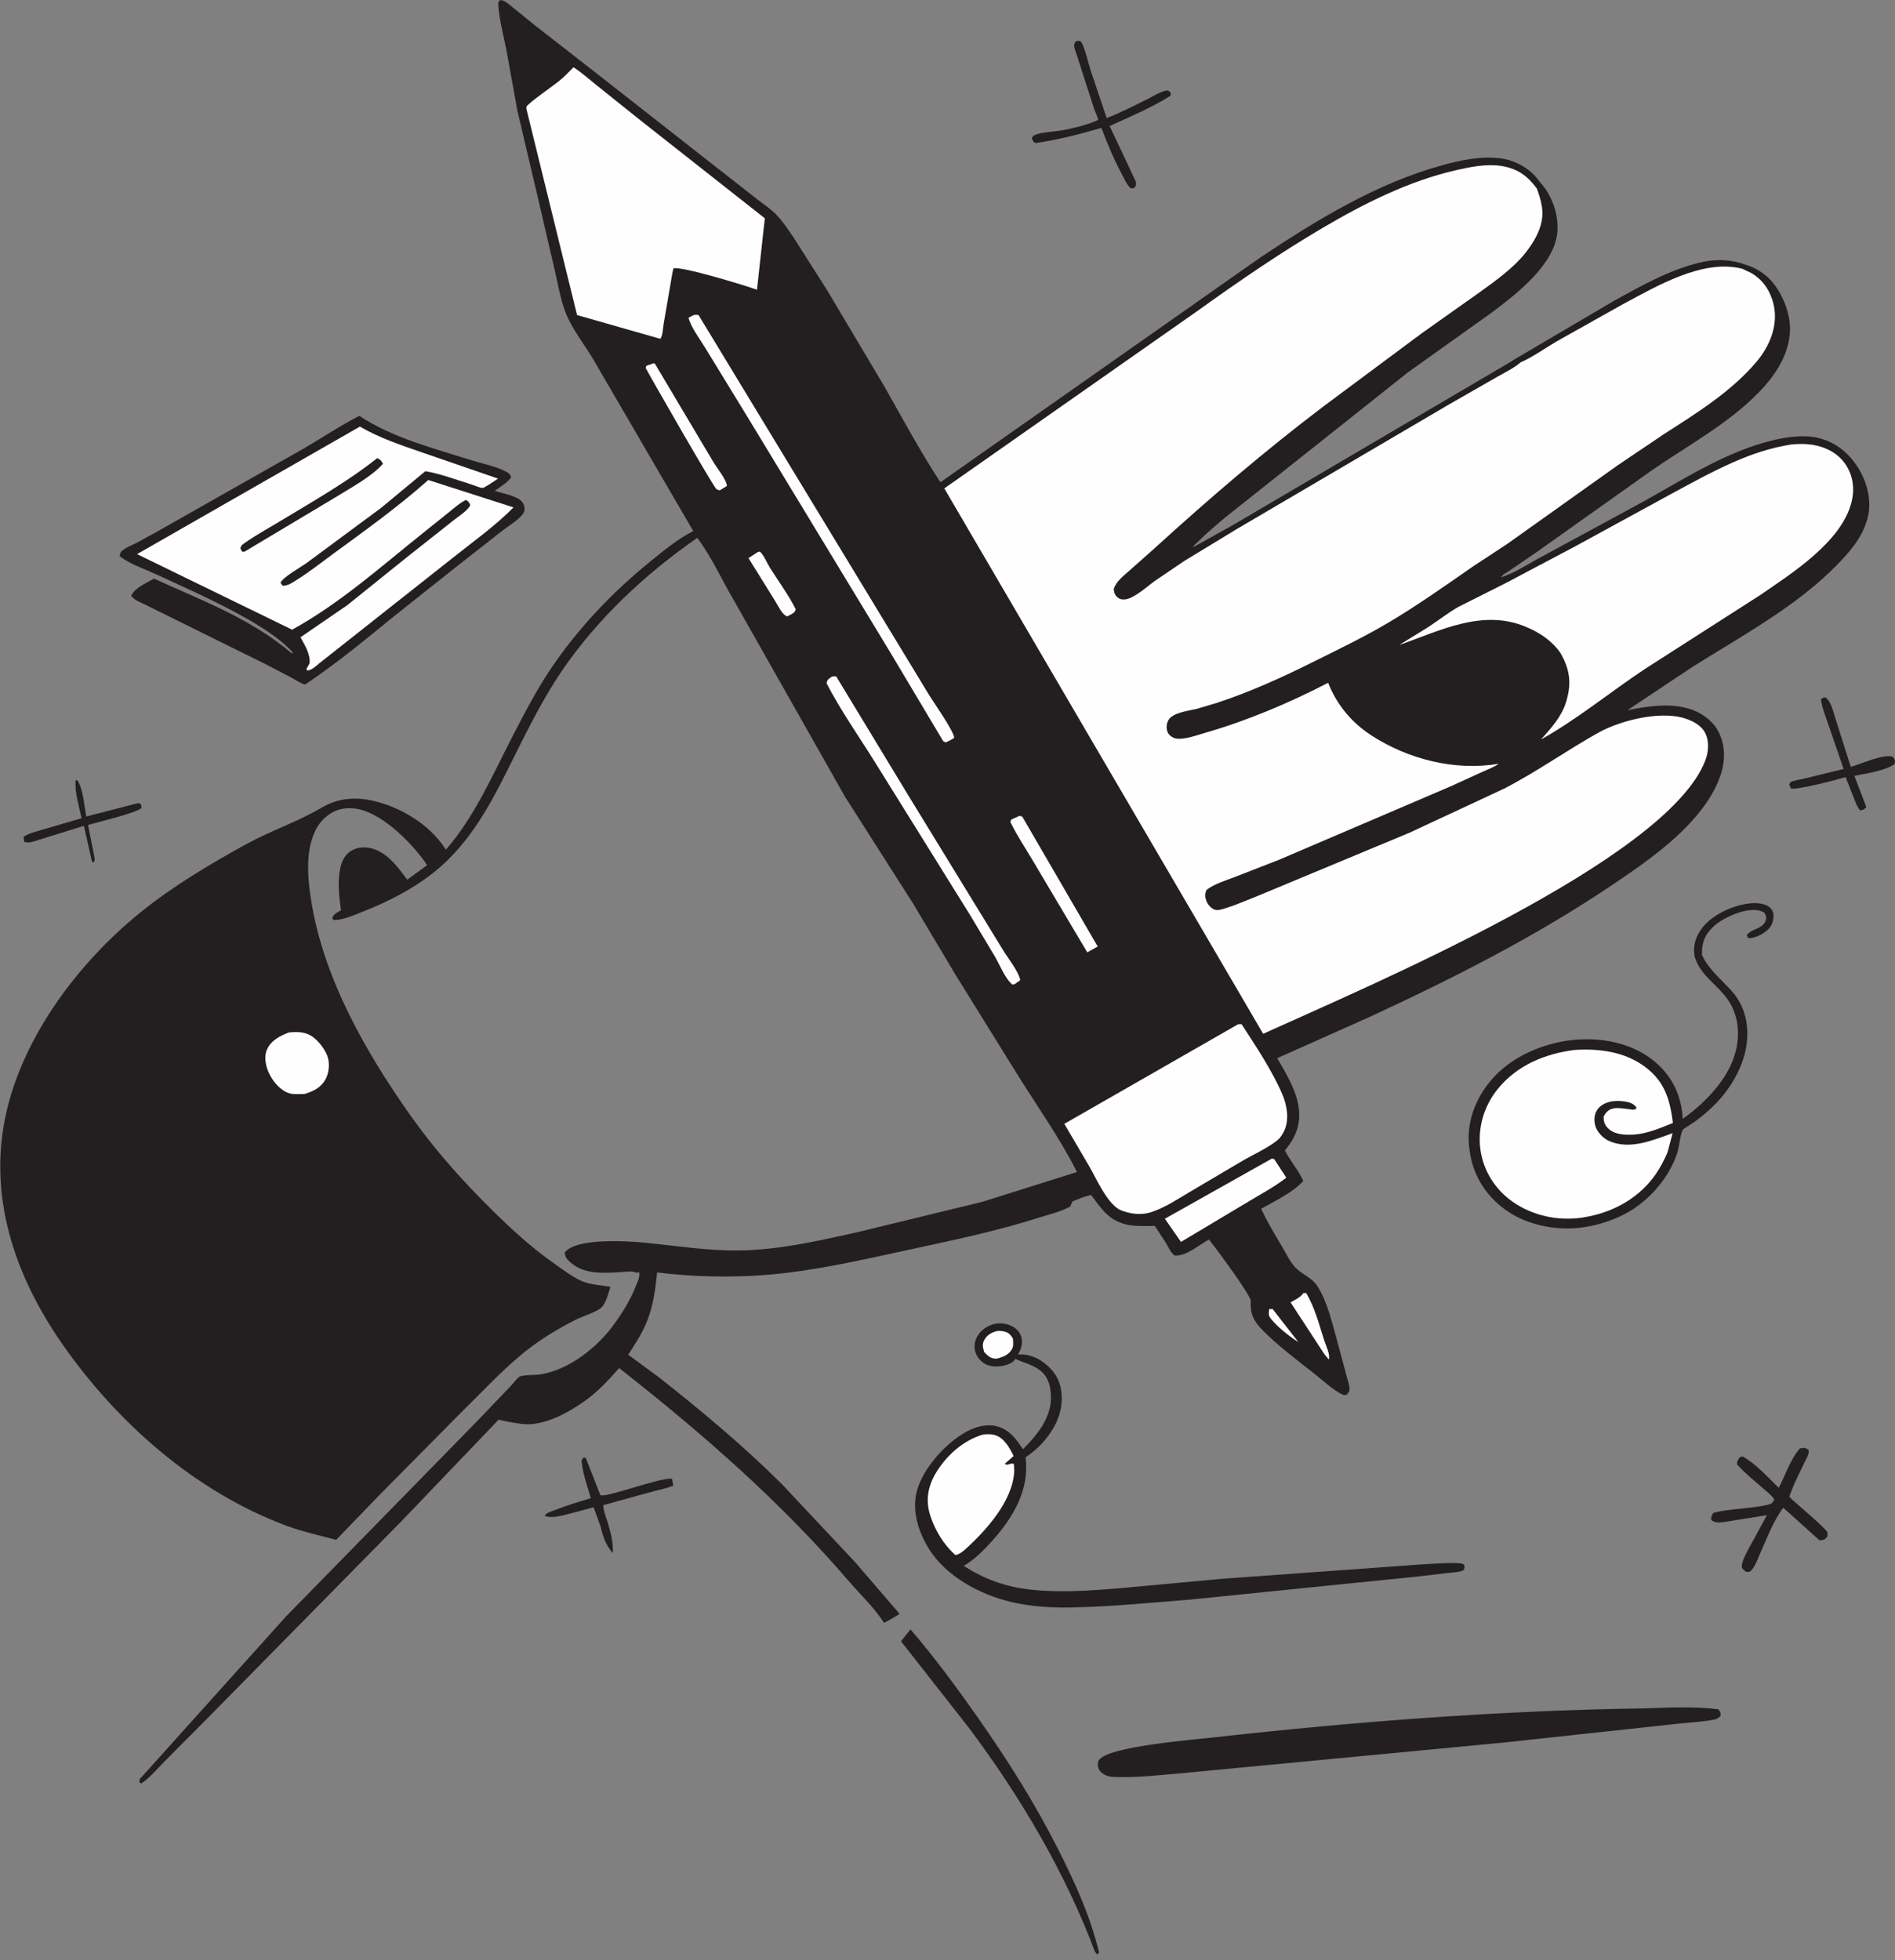 <svg width="147" height="152" viewBox="0 0 147 152" fill="none" xmlns="http://www.w3.org/2000/svg">
<rect x="0" y="0" width="147" height="152" fill="#808080" stroke="none"/>
<g clip-path="url(#clip0_162_544)">
<path d="M5.87 60.495L6.012 60.528C6.478 61.24 6.52 62.486 6.699 63.319L10.54 62.326C10.765 62.284 10.732 62.248 10.936 62.376L10.982 62.649C10.62 63.046 7.628 63.735 6.828 63.979L7.274 66.211C7.32 66.47 7.42 66.686 7.249 66.903L7.133 66.803L6.508 64.043L2.962 65.147C2.625 65.249 2.204 65.427 1.879 65.278L1.829 64.895C2.262 64.604 2.783 64.497 3.287 64.345L6.324 63.454C6.145 62.539 5.766 61.414 5.874 60.499L5.87 60.495Z" fill="#231F20"/>
<path d="M46.585 118.366L46.048 116.89L44.123 117.404C43.619 117.529 42.719 117.791 42.244 117.536C42.427 117.291 42.744 117.227 43.036 117.11C43.952 116.748 44.885 116.464 45.835 116.184C45.577 115.301 45.231 114.364 45.131 113.452C45.102 113.204 45.123 113.218 45.294 113.019L45.448 113.083L46.573 115.946C47.019 116.184 51.135 114.573 52.126 114.673L52.23 115.215C51.676 115.435 51.055 115.552 50.476 115.712L46.806 116.72C46.764 117.124 47.118 117.901 47.218 118.334C47.423 119.04 47.577 119.703 47.535 120.445C47.006 119.849 46.752 119.114 46.585 118.366Z" fill="#231F20"/>
<path d="M141.463 54.088H141.622C142.059 54.436 142.201 55.181 142.372 55.692L143.571 59.474C144.38 59.24 146.088 58.445 146.834 58.69C147.013 58.956 147.021 58.945 146.967 59.254C146.225 59.779 144.767 59.985 143.851 60.166L144.78 62.599C144.576 62.798 144.567 62.798 144.271 62.841L144.009 62.394L143.172 60.265C142.572 60.453 139.364 61.283 138.926 61.148L138.785 60.833C138.83 60.769 138.855 60.68 138.926 60.641C139.135 60.528 139.626 60.464 139.872 60.403L143.013 59.633L141.868 56.299C141.643 55.642 141.347 54.922 141.255 54.237L141.455 54.092L141.463 54.088Z" fill="#231F20"/>
<path d="M83.421 3.218C83.659 3.154 83.617 3.129 83.863 3.228C84.221 3.881 84.359 4.694 84.584 5.4L85.846 9.153C86.938 8.742 88.021 8.174 89.062 7.66C89.466 7.457 90.041 7.088 90.483 7.021C90.658 6.996 90.691 7.085 90.812 7.184L90.804 7.422C89.371 8.337 87.646 9.057 86.079 9.774L88.125 14.116C88.129 14.365 88.146 14.382 87.987 14.581L87.733 14.613C87.392 14.329 87.208 13.85 87.004 13.471C86.383 12.303 85.904 11.143 85.438 9.919C83.705 10.423 82.126 10.828 80.334 11.097C80.122 10.977 80.13 10.941 80.039 10.718C80.084 10.654 80.109 10.572 80.18 10.526C80.618 10.242 81.876 10.207 82.43 10.1C83.209 9.951 84.167 9.724 84.892 9.43C84.93 9.416 85.184 9.302 85.188 9.284C85.204 9.228 84.9 8.518 84.867 8.426L83.588 4.442C83.526 4.225 83.301 3.707 83.321 3.502C83.33 3.402 83.392 3.31 83.43 3.214L83.421 3.218Z" fill="#231F20"/>
<path d="M139.638 112.324C139.98 112.26 139.984 112.271 140.297 112.42C140.355 112.785 140.155 113.034 140.001 113.371C139.655 114.119 139.255 114.854 138.968 115.62C138.947 115.68 138.801 116.014 138.814 116.056C138.834 116.152 139.234 116.475 139.326 116.56C139.668 116.872 141.663 118.557 141.746 118.823C141.78 118.93 141.755 119.047 141.755 119.157C141.513 119.437 141.53 119.412 141.147 119.455L138.33 116.925C137.514 118.022 137.064 119.324 136.506 120.544C136.331 120.924 136.156 121.47 135.86 121.779C135.714 121.931 135.651 121.889 135.443 121.903L135.135 121.619C134.985 121.105 135.818 119.827 136.085 119.309L137.055 117.504L133.723 118.039C133.352 118.082 133.064 118.114 132.748 117.887C132.739 117.592 132.748 117.564 132.919 117.316C134.293 116.972 135.764 117.014 137.139 116.691C137.476 116.61 137.472 116.556 137.643 116.287C137.451 115.971 137.097 115.723 136.818 115.471C136.126 114.854 135.352 114.25 134.743 113.562C134.739 113.303 134.835 113.197 134.981 112.987L135.185 112.948C136.185 113.491 137.172 114.602 137.984 115.379C138.476 114.438 138.918 113.097 139.634 112.317L139.638 112.324Z" fill="#231F20"/>
<path d="M70.631 126.362C72.494 128.526 74.214 130.864 75.843 133.185C78.155 136.477 80.243 139.783 82.051 143.345C83.35 145.903 84.609 148.66 85.258 151.43L85.104 151.565L84.929 151.335C82.626 145.204 79.151 139.319 75.164 134.001L69.894 127.281L70.631 126.359V126.362Z" fill="#231F20"/>
<path d="M127.294 132.493C129.211 132.425 131.394 132.319 133.289 132.553C133.468 132.78 133.473 132.787 133.468 133.067C133.277 133.27 133.168 133.323 132.881 133.373C131.789 133.568 130.619 133.603 129.511 133.745L116.704 135.129L91.408 137.538C89.925 137.662 88.458 137.829 86.967 137.814C86.471 137.811 85.938 137.839 85.529 137.534C85.317 137.374 85.184 137.179 85.167 136.927C85.15 136.69 85.159 136.569 85.346 136.388C86.35 135.409 92.532 134.916 94.149 134.735C105.177 133.504 116.192 132.663 127.303 132.486L127.294 132.493Z" fill="#231F20"/>
<path d="M78.751 105.381C78.668 105.548 78.551 105.64 78.38 105.725C77.88 105.977 77.164 106.048 76.626 105.867C76.247 105.739 75.893 105.381 75.735 105.037C75.556 104.654 75.56 104.207 75.722 103.824C75.943 103.295 76.372 102.937 76.931 102.735C77.406 102.561 77.976 102.6 78.43 102.809C78.822 102.99 79.118 103.292 79.23 103.689C79.364 104.168 79.21 104.636 78.968 105.058C79.551 104.966 80.255 105.197 80.738 105.509C81.567 106.048 82.147 106.797 82.301 107.737C82.542 109.184 82.047 110.444 81.13 111.586C80.693 112.136 80.151 112.615 79.555 113.012L79.568 113.122C79.839 115.56 78.618 117.631 77.006 119.451C76.356 120.182 75.623 120.927 74.76 121.438C76.393 122.467 77.951 123.049 79.922 123.272C82.201 123.531 84.525 123.357 86.8 123.173L94.891 122.428L110.163 121.328C110.609 121.303 113.255 121.094 113.53 121.31C113.588 121.356 113.584 121.438 113.613 121.502L113.563 121.75C113.221 121.938 112.742 121.935 112.351 121.981L110.097 122.247L92.349 124.046C89.254 124.294 86.125 124.606 83.017 124.659C81.497 124.688 79.884 124.578 78.41 124.227C75.952 123.641 73.389 122.226 72.081 120.147C71.236 118.799 70.702 117.121 71.14 115.574C71.627 113.85 73.323 111.934 74.968 111.029C75.672 110.642 76.547 110.391 77.364 110.618C78.335 110.887 78.851 111.636 79.355 112.391C80.526 111.206 81.622 109.869 81.517 108.159C81.472 107.396 81.297 106.74 80.634 106.24C80.059 105.807 79.393 105.679 78.751 105.378V105.381Z" fill="#231F20"/>
<path d="M77.277 103.238C77.502 103.196 77.685 103.206 77.906 103.26C78.264 103.348 78.406 103.533 78.577 103.81C78.593 104.079 78.639 104.395 78.493 104.64C78.268 105.019 77.931 105.182 77.506 105.314C77.385 105.346 77.331 105.367 77.198 105.36C76.798 105.342 76.598 105.104 76.348 104.86C76.244 104.501 76.164 104.232 76.373 103.88C76.581 103.526 76.885 103.366 77.277 103.231V103.238Z" fill="#FEFEFE"/>
<path d="M76.285 111.242C76.581 111.221 76.885 111.203 77.168 111.288C77.914 111.508 78.326 112.303 78.63 112.913L77.943 113.516C78.197 113.715 78.326 113.413 78.651 113.527L78.68 114.041C78.593 116.379 76.501 118.692 74.797 120.225C74.573 120.395 74.406 120.541 74.114 120.594C73.194 119.785 72.535 118.667 72.169 117.55C71.794 116.407 71.956 115.34 72.56 114.297C73.348 112.938 74.693 111.693 76.289 111.238L76.285 111.242Z" fill="#FEFEFE"/>
<path d="M131.444 74.129C131.319 73.278 131.552 72.558 132.114 71.873C132.939 70.869 134.527 70.156 135.868 70.046C136.301 70.01 136.939 70.067 137.272 70.358C137.48 70.539 137.572 70.741 137.576 71C137.584 71.444 137.439 71.838 137.089 72.143C136.722 72.462 136.118 72.774 135.622 72.753L135.501 72.54C135.785 72.019 136.722 72.086 136.968 71.394C137.072 71.1 136.989 71.011 136.843 70.759C136.576 70.628 136.389 70.571 136.081 70.567C135.072 70.553 133.652 71.181 132.939 71.834C132.264 72.455 132.027 73.058 132.027 73.924V74.055L132.094 74.193C132.606 75.229 133.548 75.981 134.322 76.84C135.743 78.412 135.814 80.608 135.11 82.463C134.689 83.581 133.968 84.695 133.11 85.571C132.598 86.092 132.035 86.578 131.435 87.011C131.277 87.125 130.573 87.525 130.519 87.65C130.298 88.139 130.285 88.891 130.102 89.434C129.427 91.481 127.669 93.447 125.578 94.373C123.324 95.37 120.962 95.582 118.6 94.763C116.837 94.153 115.346 92.837 114.588 91.229C114.288 90.598 114.104 89.956 114.009 89.271L113.984 89.09C113.717 87.157 114.388 85.28 115.671 83.765C117.187 81.977 119.679 80.874 122.087 80.643C124.22 80.441 126.469 80.867 128.152 82.161C129.556 83.24 130.344 84.723 130.502 86.397L130.531 86.77C132.464 85.393 134.385 83.35 134.747 81.03C134.964 79.66 134.702 78.294 133.777 77.188C132.898 76.137 131.819 75.478 131.439 74.126L131.444 74.129Z" fill="#231F20"/>
<path d="M122.166 81.424C124.099 81.296 126.086 81.58 127.636 82.754C129.182 83.921 129.544 85.337 129.773 87.086C128.873 87.455 127.769 87.919 126.782 87.983C126.115 88.026 125.303 88.012 124.79 87.547C124.478 87.266 124.399 86.993 124.395 86.6C124.799 85.762 125.47 85.908 126.315 86.011C126.599 86.046 126.686 86.11 126.94 85.975L126.915 85.833C126.819 85.745 126.728 85.652 126.607 85.588C126.199 85.372 125.37 85.333 124.924 85.432C124.503 85.525 124.091 85.748 123.874 86.106C123.653 86.468 123.641 86.94 123.761 87.334C123.903 87.795 124.349 88.274 124.811 88.48C126.432 89.2 128.219 88.423 129.748 87.877L129.352 89.367C129.098 89.952 128.815 90.52 128.444 91.052C127.261 92.758 125.432 93.876 123.316 94.319L122.72 94.429C120.829 94.699 118.887 94.273 117.358 93.209C115.983 92.251 115.088 90.807 114.85 89.225C114.596 87.543 115.088 85.784 116.204 84.428C117.687 82.623 119.791 81.725 122.162 81.42L122.166 81.424Z" fill="#FEFEFE"/>
<path d="M27.871 32.245C30.4 33.941 33.679 34.778 36.608 35.704C37.428 35.963 38.495 36.169 39.236 36.566C39.47 36.69 39.586 36.779 39.649 37.02C39.336 37.45 38.82 37.748 38.382 38.063C38.957 38.255 40.074 38.447 40.461 38.879C40.645 39.085 40.749 39.376 40.665 39.649C40.511 40.149 39.474 40.77 39.028 41.107L35.52 43.857L30.646 47.727C28.388 49.565 26.109 51.456 23.672 53.084C23.284 52.989 22.926 52.726 22.58 52.538L20.568 51.491L11.27 46.894C10.874 46.706 10.432 46.553 10.178 46.202C10.453 45.584 11.357 45.216 11.94 44.871C15.736 46.603 19.481 47.979 22.643 50.679L22.718 50.597C21.701 49.487 20.156 48.536 18.823 47.795C16.61 46.56 14.306 45.553 12.003 44.488C11.161 44.102 9.957 43.697 9.274 43.115L9.366 42.807C9.707 42.477 10.191 42.303 10.62 42.087L12.215 41.21L23.16 35.012C24.747 34.115 26.242 33.09 27.867 32.249L27.871 32.245Z" fill="#231F20"/>
<path d="M27.913 33.079C29.387 33.941 30.991 34.48 32.616 35.044L38.632 37.116L38.361 37.301C38.207 37.4 37.59 37.826 37.445 37.836C37.249 37.85 36.741 37.62 36.516 37.553C35.353 37.194 34.203 36.751 32.995 36.541L29.571 39.38L23.788 43.658C23.355 43.974 21.93 44.765 21.759 45.198L21.926 45.428C22.368 45.421 22.647 45.201 23.005 44.978C23.959 44.385 24.846 43.683 25.75 43.02C28.317 41.139 30.854 39.33 33.224 37.226L39.832 39.348C38.44 40.774 36.653 42.037 35.078 43.296L24.771 51.438C24.517 51.658 24.184 51.967 23.83 52.006L23.776 51.86L24.013 51.459C24.092 50.729 23.651 50.055 23.309 49.42L26.934 46.936L31.708 43.098L35.17 40.362C35.566 40.043 36.266 39.614 36.482 39.174C36.403 38.972 36.345 38.897 36.157 38.766C35.67 38.996 35.245 39.387 34.833 39.717L32.795 41.349C29.583 43.917 26.321 46.83 22.659 48.831L10.632 42.973L27.913 33.086V33.079Z" fill="#FEFEFE"/>
<path d="M29.25 35.537L29.313 35.548C29.521 35.647 29.613 35.775 29.708 35.967C28.834 36.956 27.284 37.783 26.134 38.5L18.956 42.789L18.781 42.778L18.648 42.541C18.706 42.31 18.727 42.292 18.935 42.143C19.822 41.505 20.839 40.958 21.78 40.387C24.297 38.865 26.975 37.35 29.254 35.534L29.25 35.537Z" fill="#231F20"/>
<path d="M135.402 20.524C136.164 20.751 136.927 21.226 137.431 21.811C138.397 22.933 139.027 24.657 138.818 26.097L138.793 26.26C138.552 27.828 137.589 29.24 136.469 30.393C134.081 32.852 130.999 34.502 128.166 36.453L119.113 42.878L117.034 44.297C116.842 44.425 116.53 44.566 116.442 44.765C117.488 44.46 118.575 43.704 119.542 43.2L127.291 39C130.582 37.191 133.865 35.005 137.614 34.122C138.681 33.87 140.014 33.7 141.093 33.973C142.53 34.338 143.547 35.257 144.242 36.449C144.93 37.627 145.238 39.106 144.805 40.416L144.755 40.561C144.334 41.813 143.488 42.789 142.559 43.75C139.406 47.004 135.148 49.292 131.282 51.722L126.245 55.075C127.811 54.777 129.37 54.507 130.936 54.936C131.882 55.195 132.786 55.82 133.248 56.639C133.861 57.725 133.852 59.023 133.452 60.162C132.919 61.681 131.944 62.972 130.799 64.143C129.074 65.906 126.978 67.346 124.908 68.733C119.059 72.657 112.659 75.9 106.21 78.88L99.074 82.062C99.745 83.226 100.549 84.51 100.736 85.84C100.924 87.167 100.54 88.186 99.67 89.214C100.09 90.037 100.715 90.733 101.099 91.584C100.274 92.492 98.916 93.124 97.837 93.738C98.311 94.784 98.928 95.788 99.516 96.785C99.803 97.275 100.09 97.885 100.49 98.3C101.007 98.839 101.757 99.066 102.186 99.73C102.986 100.968 103.34 102.625 103.732 104.005L104.481 106.793C104.544 107.045 104.74 107.595 104.673 107.836C104.64 107.96 104.536 108.056 104.469 108.166L104.219 108.187C103.423 107.822 102.665 107.091 101.982 106.552C100.607 105.463 99.141 104.377 97.92 103.136C97.224 102.43 96.974 101.844 97.02 100.89C97.041 100.439 94.245 96.704 93.787 96.125C93.004 96.54 92.021 97.438 91.121 97.363C90.796 97.133 90.642 96.721 90.45 96.395L89.579 95.072C88.959 95.072 88.271 95.111 87.659 95.015C86.076 94.759 85.493 93.809 84.638 92.67C84.138 92.78 83.68 92.975 83.209 93.159C83.151 93.262 83.101 93.358 83.059 93.468L83.026 93.564C82.28 93.972 81.36 94.185 80.543 94.444C77.244 95.494 73.823 96.2 70.432 96.934C66.908 97.697 63.266 98.541 59.659 98.85C56.826 99.095 53.789 99.031 50.972 98.676C50.835 100.074 50.664 101.365 50.102 102.681C49.739 103.526 49.231 104.285 48.731 105.058L51.106 106.804C54.393 109.387 57.671 112.133 60.617 115.056L66.329 121.14L69.782 125.153C69.399 125.422 68.995 125.635 68.578 125.852C67.862 124.723 66.728 123.648 65.841 122.616C60.533 116.436 54.505 111.182 48.027 106.091C47.227 107.006 46.377 107.928 45.365 108.645C44.065 109.568 42.14 110.646 40.445 110.423C39.836 110.341 39.274 110.245 38.682 110.093L31.113 118L16.086 133.259L12.757 136.605C12.199 137.169 11.624 137.871 10.953 138.311L10.803 138.198L10.849 137.96L22.181 125.362L28.896 118.504L37.029 110.192L39.616 107.489C39.757 107.34 40.149 106.825 40.316 106.751C40.636 106.605 41.544 106.651 41.953 106.58C44.186 106.204 46.336 104.473 47.577 102.774C48.289 101.802 48.914 100.805 49.343 99.691C49.473 99.357 49.656 99.024 49.585 98.672L49.381 98.694C49.273 98.687 49.177 98.626 49.073 98.616C48.76 98.577 48.352 98.648 48.031 98.662C46.702 98.729 45.294 98.825 44.244 97.892C43.953 97.633 43.836 97.495 43.811 97.126C44.669 96.012 48.489 96.228 49.881 96.359C52.364 96.594 54.834 97.005 57.342 96.973C60.392 96.931 63.416 96.246 66.37 95.59L76.185 93.206L83.543 90.889C82.139 88.111 80.251 85.5 78.614 82.835L74.115 75.581L70.824 70.06L65.562 61.808L56.884 46.479C55.968 44.914 55.18 43.161 54.089 41.714C50.031 44.524 46.336 48.004 43.611 51.988C42.34 53.847 41.282 55.894 40.282 57.888C38.699 61.038 37.266 64.246 34.641 66.786C32.808 68.559 30.392 69.83 27.963 70.773C27.326 71.022 26.609 71.341 25.909 71.352L25.763 71.213C25.897 70.859 26.122 70.795 26.451 70.585C26.313 69.606 26.197 68.599 26.343 67.612C26.434 66.999 26.63 66.374 27.205 66.005C27.63 65.732 28.13 65.668 28.63 65.753C29.98 65.984 30.867 67.247 31.588 68.219L33.133 67.094C32.117 65.555 29.871 63.245 27.909 62.77C27.209 62.599 26.397 62.645 25.776 63.004C24.789 63.572 24.33 64.462 24.089 65.487C23.755 66.903 23.922 68.503 24.151 69.922C25.122 75.875 28.321 81.526 31.842 86.507C33.646 89.055 35.654 91.329 37.887 93.557C39.516 95.182 41.195 96.743 43.115 98.076C43.744 98.516 44.411 99.031 45.123 99.347C45.765 99.63 46.648 99.662 47.348 99.797C47.227 100.219 46.985 101.124 46.64 101.415C46.219 101.773 45.152 102.089 44.623 102.362C43.082 103.15 41.64 104.04 40.336 105.14C38.712 106.509 37.287 108.06 35.775 109.532L29.5 115.872L26.076 119.416C24.789 119.068 23.46 118.784 22.214 118.32C15.061 115.652 9.057 110.263 4.891 104.313C1.092 98.892 -0.983 92.67 0.504 86.209C1.863 80.317 6.062 74.662 10.899 70.752C13.394 68.737 16.29 67.006 19.131 65.448C21.035 64.409 23.105 63.724 24.963 62.628C26.176 61.911 27.501 61.783 28.884 62.089C31.092 62.582 33.308 63.94 34.504 65.767L34.587 65.899C36.845 63.295 38.212 60.098 39.757 57.104C40.674 55.334 41.615 53.507 42.74 51.843C44.807 48.781 47.414 46.01 50.335 43.633C51.36 42.796 52.447 41.891 53.63 41.26L53.776 41.182L46.127 28.052C45.49 26.938 44.648 25.881 44.09 24.738C43.54 23.617 43.315 22.17 43.036 20.971L41.765 15.507L40.128 8.55L39.32 4.083C39.099 2.881 38.741 1.636 38.657 0.422C38.641 0.174 38.624 0.188 38.795 0.007L38.916 0.018C39.224 0.082 39.495 0.351 39.732 0.539L41.544 2.005L45.815 5.329L55.638 13.027L58.717 15.436C59.213 15.826 59.779 16.195 60.213 16.642C60.738 17.182 61.158 17.841 61.579 18.448L64.158 22.5L68.582 29.932C70.003 32.426 71.365 34.991 72.953 37.397L97.841 19.917C102.157 17.05 106.827 14.187 111.955 12.793C113.405 12.399 115.08 12.052 116.592 12.311C117.721 12.506 118.767 13.159 119.404 14.045L119.458 14.127C120.404 15.142 120.921 16.66 120.808 17.994C120.592 20.513 117.709 22.741 115.742 24.224L109.227 28.868L95.12 40.068C94.379 40.692 93.637 41.303 92.958 41.987C92.862 42.083 92.583 42.31 92.562 42.434L95.645 40.717L117.317 27.984L117.334 27.956L125.224 23.316C127.374 22.134 129.465 20.935 131.907 20.35C133.102 20.062 134.265 20.116 135.415 20.527L135.402 20.524Z" fill="#231F20"/>
<path d="M98.457 101.518H98.723L100.719 104.079C99.986 103.614 99.136 102.944 98.598 102.28C98.369 102 98.419 101.841 98.457 101.514V101.518Z" fill="#FEFEFE"/>
<path d="M101.119 100.272L101.323 100.28C102.006 101.408 102.323 102.72 102.723 103.951C102.852 104.342 103.198 105.037 103.081 105.431L102.727 105.005L100.111 100.996C100.415 100.826 100.79 100.652 101.015 100.397L101.119 100.272Z" fill="#FEFEFE"/>
<path d="M58.783 42.807L58.954 42.778C59.279 43.098 59.5 43.665 59.741 44.052C60.404 45.106 61.179 46.149 61.729 47.255C61.654 47.557 61.387 47.621 61.112 47.781L61.016 47.788C60.629 47.596 60.362 46.972 60.129 46.606L58.062 43.279L58.783 42.814V42.807Z" fill="#FEFEFE"/>
<path d="M50.689 28.176L50.801 28.201L55.334 35.825C55.6 36.279 56.396 37.247 56.384 37.687L55.83 38.028C55.746 37.996 55.646 37.982 55.575 37.929C55.342 37.758 50.509 29.336 50.084 28.531L50.147 28.367L50.689 28.176Z" fill="#FEFEFE"/>
<path d="M79.085 63.27L79.297 63.323L85.151 73.402L84.342 73.853L80.089 66.693C79.535 65.757 78.914 64.831 78.435 63.859C78.352 63.692 78.372 63.784 78.435 63.561L79.085 63.27Z" fill="#FEFEFE"/>
<path d="M22.413 80.065C22.922 80.026 23.367 80.001 23.847 80.185C24.53 80.448 25.13 81.239 25.38 81.86C25.588 82.374 25.542 83.119 25.292 83.616C24.938 84.318 24.376 84.609 23.613 84.84H23.497C23.172 84.847 22.797 84.879 22.48 84.794C21.784 84.606 21.214 83.914 20.918 83.329C20.622 82.747 20.439 81.973 20.726 81.36C21.047 80.668 21.709 80.341 22.409 80.068L22.413 80.065Z" fill="#FEFEFE"/>
<path d="M98.649 89.853L98.84 89.885L99.782 91.329C98.869 92.038 97.82 92.595 96.824 93.195L91.612 96.31L90.362 94.514L98.653 89.853H98.649Z" fill="#FEFEFE"/>
<path d="M64.541 52.464C64.657 52.446 64.753 52.449 64.866 52.453L70.494 61.741L77.776 73.626C78.156 74.271 79.014 75.318 79.143 76.013L78.731 76.308L78.556 76.364C78.026 75.988 77.564 74.86 77.235 74.275L75.293 71.029L67.878 59.115C66.62 57.09 65.212 55.103 64.12 52.992C64.166 52.676 64.274 52.666 64.533 52.471L64.541 52.464Z" fill="#FEFEFE"/>
<path d="M53.772 24.447C53.955 24.401 54.005 24.405 54.188 24.433L58.792 32.022L71.994 53.769C72.361 54.386 74.019 56.721 74.019 57.224L73.66 57.437L73.352 57.572L73.169 57.48L69.074 50.615L58.033 32.412L54.68 26.934C54.259 26.235 53.609 25.409 53.409 24.639L53.776 24.447H53.772Z" fill="#FEFEFE"/>
<path d="M96.045 79.43L96.307 79.419C97.407 81.118 98.678 83.009 99.465 84.847C99.844 85.734 100.04 86.855 99.594 87.749C99.465 88.004 99.294 88.267 99.061 88.451C98.295 89.055 97.203 89.541 96.349 90.041L92.27 92.45C91.337 93.003 90.362 93.652 89.317 93.997C88.484 94.273 87.588 94.138 86.809 93.794C85.784 93.152 85.088 91.46 84.496 90.449L82.564 87.153L96.045 79.43Z" fill="#FEFEFE"/>
<path d="M44.489 5.219C45.118 5.623 45.689 6.138 46.268 6.602L49.759 9.394L59.329 16.93L58.721 22.471C57.846 22.148 52.846 20.623 52.238 20.811L52.155 21.194L51.488 25.068C51.434 25.377 51.409 26.072 51.218 26.274L44.764 24.433L40.831 8.426C40.831 8.369 40.831 8.312 40.852 8.259C40.965 8.004 42.985 6.602 43.348 6.301C43.756 5.967 44.123 5.595 44.485 5.222L44.489 5.219Z" fill="#FEFEFE"/>
<path d="M138.976 34.469C139.493 34.413 140.093 34.413 140.609 34.494C141.647 34.665 142.58 35.154 143.151 35.995C143.78 36.921 143.884 37.982 143.605 39.025C142.788 42.033 139.101 44.396 136.547 46.145L127.611 51.871C124.924 53.656 122.366 55.763 119.541 57.349C120.333 56.465 121.166 55.539 121.495 54.404L121.545 54.227C121.92 52.889 121.737 51.789 121.016 50.59C120.366 49.679 119.441 49.061 118.379 48.614C114.988 47.181 111.663 48.934 108.543 50.019L110.784 48.636C111.572 48.125 112.334 47.514 113.151 47.053L116.733 45.255L122.162 42.385L129.523 38.368C131.165 37.481 132.794 36.573 134.514 35.821C135.977 35.183 137.381 34.718 138.976 34.466V34.469Z" fill="#FEFEFE"/>
<path d="M135.114 20.825L135.851 21.173C136.772 21.701 137.339 22.599 137.572 23.564C137.964 25.189 137.31 26.817 136.231 28.087C134.285 30.372 131.648 32.018 129.098 33.65L125.474 36.094L116.929 42.175L114.3 43.903C112.121 45.411 109.959 46.95 107.664 48.306C105.756 49.434 103.689 50.424 101.694 51.417C99.323 52.591 96.949 53.666 94.412 54.503L92.837 54.972C92.191 55.131 91.012 55.248 90.654 55.82C90.475 56.107 90.454 56.462 90.57 56.77C90.658 56.994 90.9 57.178 91.133 57.249C91.737 57.427 92.874 57.008 93.478 56.834C96.799 55.876 99.99 54.518 103.027 52.953C103.693 54.631 104.818 56.022 106.401 57.044C109.234 58.874 112.842 59.807 116.258 59.229C115.925 59.484 115.45 59.648 115.063 59.825L112.505 60.992L99.177 66.693L95.782 68.013C95.045 68.297 94.216 68.538 93.595 69.01C93.449 69.344 93.466 69.603 93.616 69.939C93.732 70.206 94.011 70.518 94.337 70.571C94.57 70.606 94.907 70.482 95.124 70.415C95.928 70.163 96.699 69.815 97.482 69.514L109.351 64.572L116.7 61.148C119.25 59.832 121.524 58.193 124.011 56.809C125.674 55.887 128.615 55.146 130.527 55.66C131.215 55.844 131.96 56.217 132.277 56.845C132.606 57.498 132.535 58.335 132.277 58.995C129.273 66.747 106.043 76.506 97.986 80.171L73.252 37.875L92.87 24.128C96.015 21.872 99.236 19.654 102.594 17.678C105.797 15.791 109.293 14.028 113 13.187C114.071 12.942 115.321 12.697 116.421 12.864C117.733 13.063 118.471 13.634 119.208 14.606C119.375 15.053 119.516 15.468 119.591 15.94L119.616 16.082C119.816 17.37 119.116 18.629 118.316 19.633C117.392 20.793 115.975 21.808 114.754 22.684L110.309 25.831L102.727 31.468C98.115 34.959 93.757 38.695 89.512 42.565L87.592 44.268C87.108 44.698 86.604 45.066 86.392 45.68C86.433 45.964 86.471 46.156 86.721 46.351C86.904 46.493 87.121 46.514 87.346 46.475C88.054 46.347 89 45.467 89.583 45.052L91.87 43.502L95.92 41.04L112.384 31.376L116.108 29.244C116.708 28.9 117.433 28.555 117.946 28.108C118.92 27.679 119.845 27.005 120.762 26.47L125.89 23.592C128.444 22.237 132.064 20.059 135.122 20.836L135.114 20.825Z" fill="#FEFEFE"/>
</g>
<defs>
<clipPath id="clip0_162_544">
<rect width="147" height="151.565" fill="white"/>
</clipPath>
</defs>
</svg>
